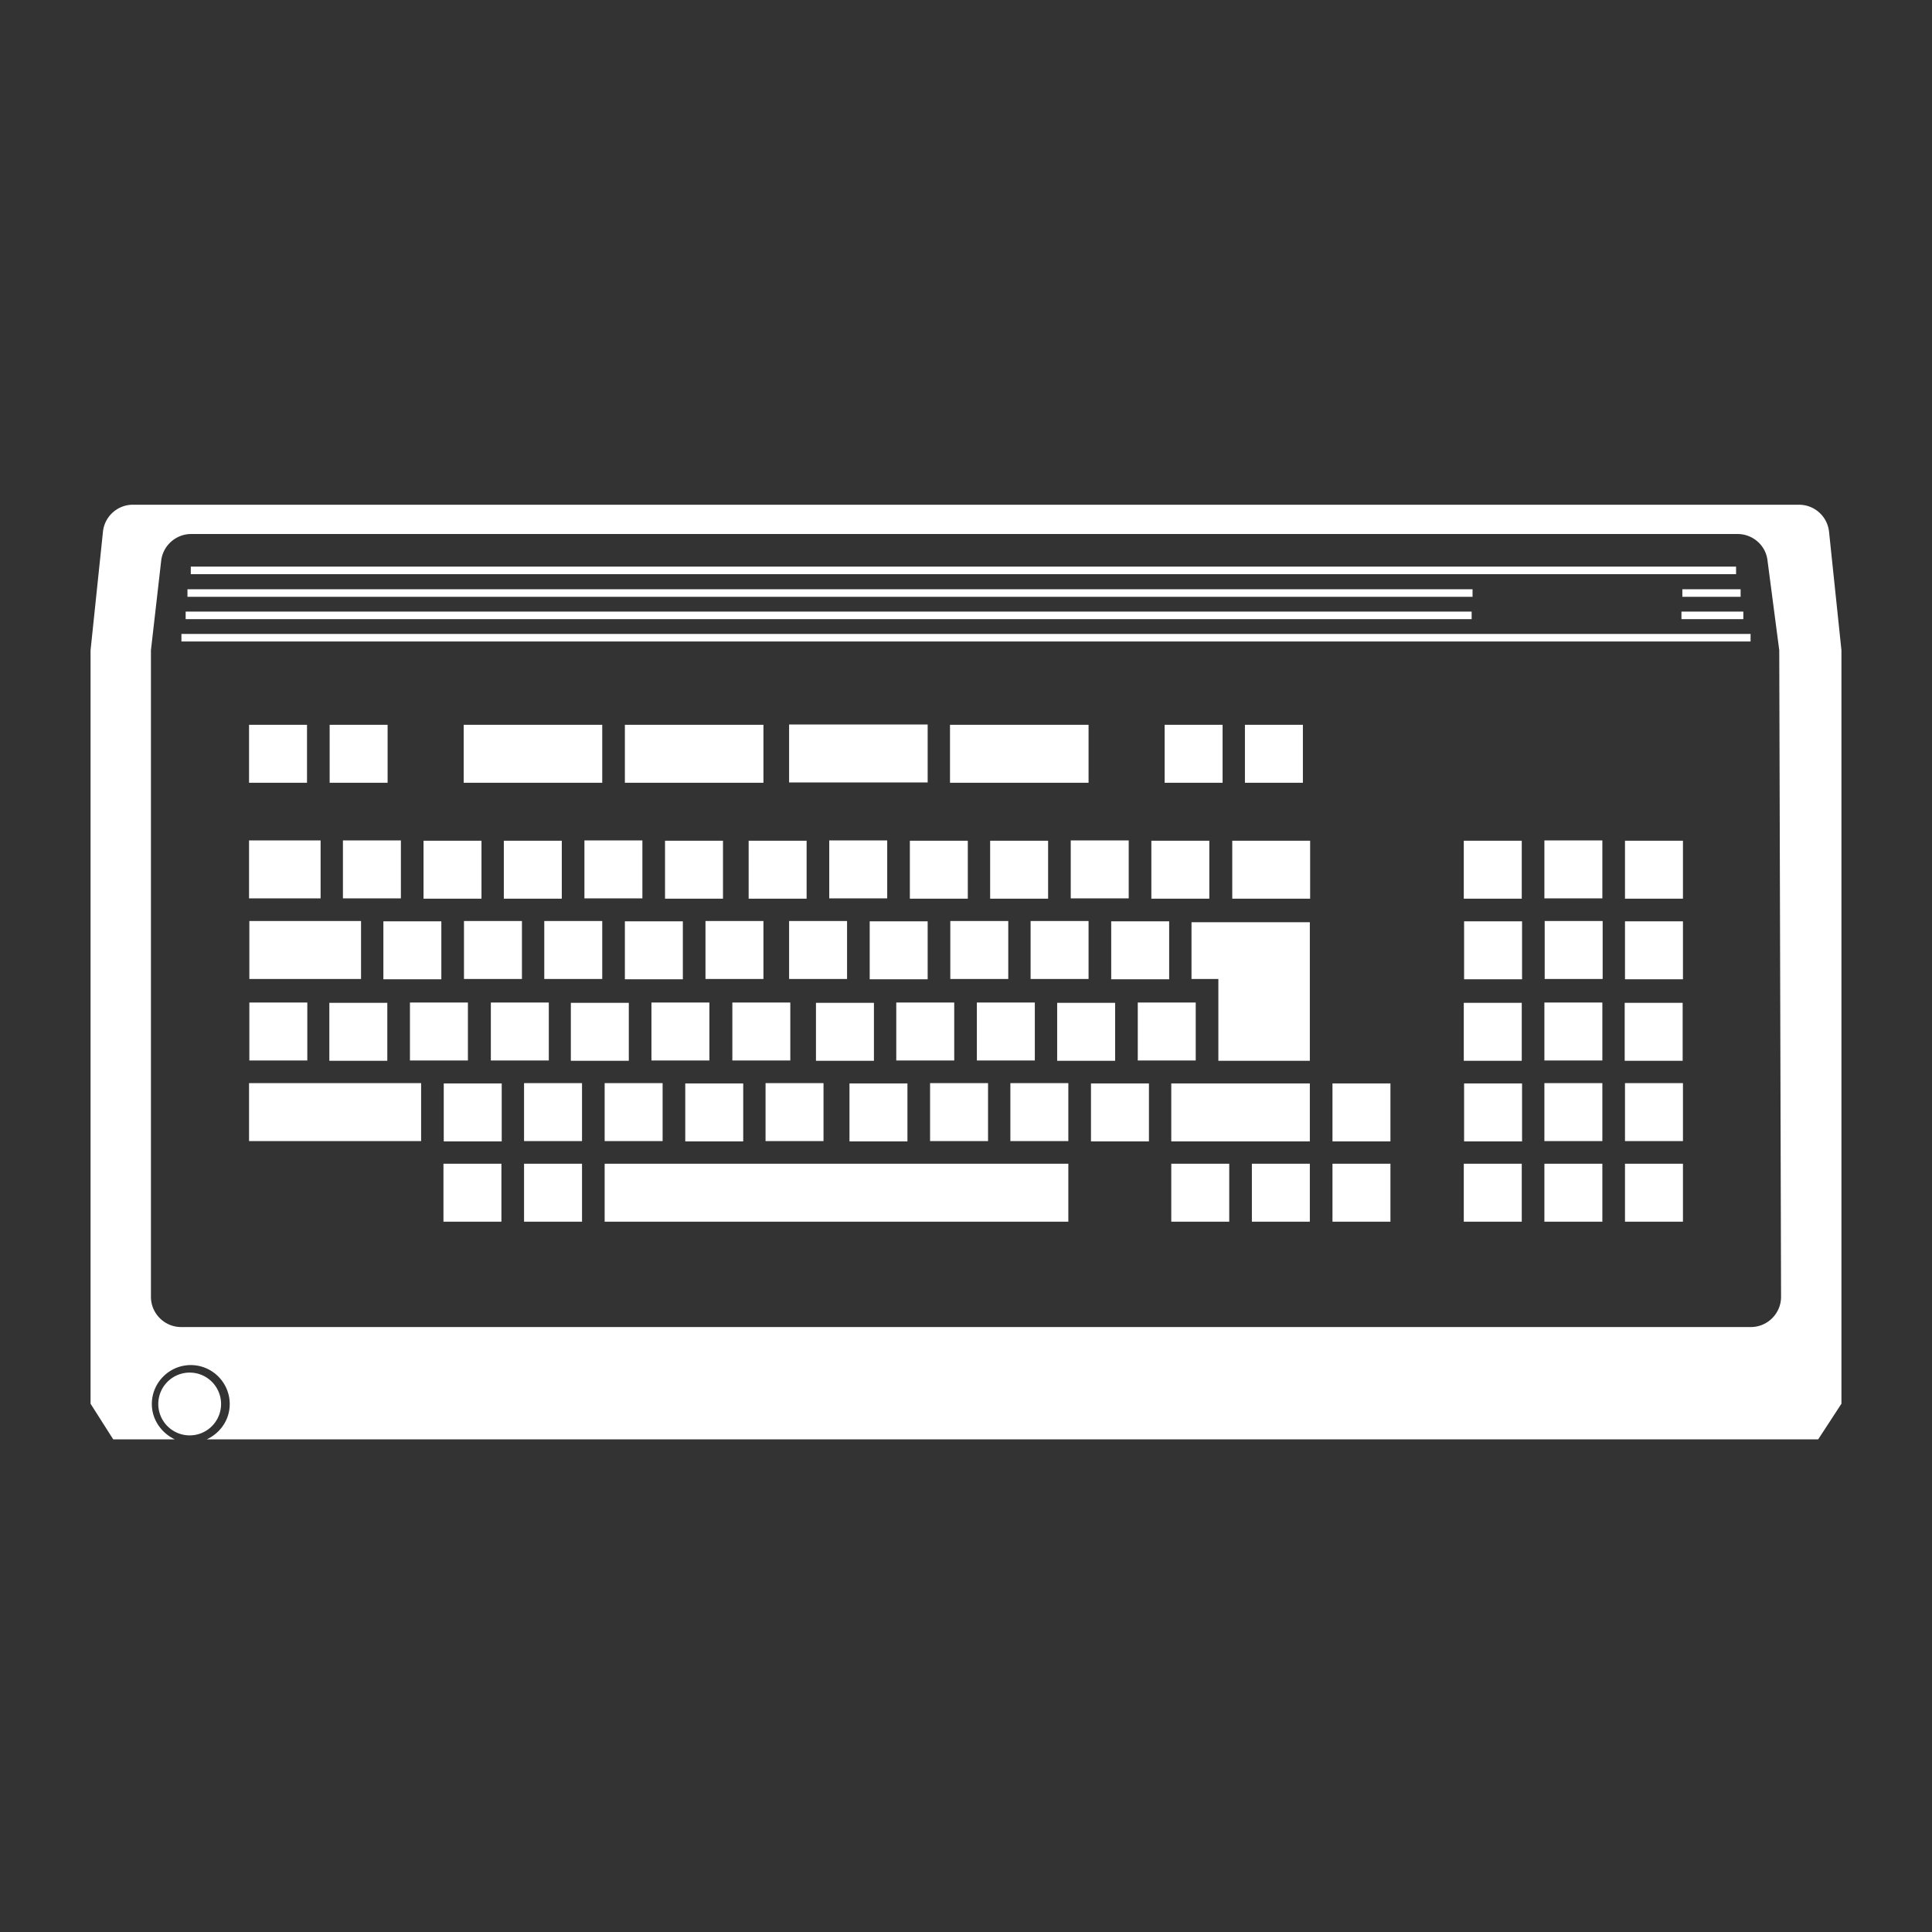 <svg xmlns="http://www.w3.org/2000/svg" xml:space="preserve" viewBox="0 0 64 64"><rect x="0" y="0" width="64" height="64" fill="#333333" stroke="none"/><style>.st0{fill:#fff}</style><path id="vents" d="M6.32 18.77h51.19v.25H6.32zm49.41.75h1.93v.25h-1.93zm-49.52 0h42.57v.25H6.21zm49.49.74h2.05v.25H55.7zm-49.55 0h42.6v.25H6.15zm-.14.74h51.98v.25H6.01z" class="st0"/><g id="border"><path d="M60.59 17.62a1 1 0 0 0-.99-.9H4.4c-.51 0-.94.39-.99.9L3 21.54V46.5l.75 1.18h2.04c-.44-.21-.76-.65-.76-1.17 0-.71.58-1.29 1.29-1.29s1.29.58 1.29 1.29c0 .52-.31.96-.76 1.17h53.38L61 46.5V21.54zM58 43.96H6c-.55 0-1-.45-1-1V21.54l.34-2.97c.06-.5.49-.88.99-.88h51.23c.5 0 .93.37.99.87l.39 2.98.06 21.42c0 .55-.45 1-1 1" class="st0"/><path d="M6.33 45.47a1.04 1.04 0 1 0-.002 2.078 1.04 1.04 0 0 0 .002-2.078" class="st0"/></g><path id="keys" d="M20.03 38.55h15.36v1.92H20.03zm-8.67-10.71h1.92v1.92h-1.92zm2.67.01h1.92v1.92h-1.92zm2.66 0h1.92v1.92h-1.92zm2.67-.01h1.92v1.92h-1.92zm2.67.01h1.92v1.92h-1.92zm2.77 0h1.92v1.92H24.8zm2.67-.01h1.92v1.92h-1.92zm2.67.01h1.92v1.92h-1.92zm2.66 0h1.92v1.92H32.8zm2.67-.01h1.92v1.92h-1.92zm2.67.01h1.92v1.92h-1.92zM12.7 30.52h1.92v1.92H12.7zm2.67-.01h1.92v1.92h-1.92zm2.66 0h1.92v1.92h-1.92zm2.67.01h1.92v1.92H20.7zm2.67-.01h1.92v1.92h-1.92zm2.77 0h1.92v1.92h-1.92zm2.67.01h1.92v1.92h-1.92zm2.67-.01h1.92v1.92h-1.92zm2.66 0h1.92v1.92h-1.92zm2.67.01h1.92v1.92h-1.92zm-23.23 2.69h1.92v1.92h-1.92zm2.68 0h1.92v1.92h-1.92zm2.65.01h1.92v1.92h-1.92zm2.67-.01h1.92v1.92h-1.92zm2.68 0h1.92v1.92h-1.92zm2.77.01h1.92v1.92h-1.92zm2.66-.01h1.92v1.92h-1.92zm2.67 0h1.92v1.92h-1.92zm2.66.01h1.92v1.92h-1.92zm2.67-.01h1.92v1.92h-1.92zM14.7 35.89h1.92v1.92H14.7zm2.66-.01h1.92v1.92h-1.92zm2.67 0h1.92v1.92h-1.92zm2.67.01h1.92v1.92H22.7zm2.66-.01h1.92v1.92h-1.92zm2.78.01h1.92v1.92h-1.92zm2.67-.01h1.92v1.92h-1.92zm2.66 0h1.92v1.92h-1.92zm2.67.01h1.92v1.92h-1.92zm-21.45 2.66h1.92v1.92h-1.92zm2.67 0h1.92v1.92h-1.92zm-9.1-5.34h1.92v1.92H8.26zm2.65.01h1.92v1.92h-1.92zm-2.65-2.71h3.7v1.92h-3.7zm-.01-2.67h2.37v1.92H8.25zm0 8.04h5.7v1.92h-5.7zm32.11-.74v-2.71h-.89v-1.88h3.92v4.59zm-1.56.75h4.59v1.92H38.8zm5.34 0h1.92v1.92h-1.92zm0 2.66h1.92v1.92h-1.92zm-5.34 0h1.92v1.92H38.8zm2.67 0h1.92v1.92h-1.92zm-.65-10.7h2.58v1.92h-2.58zm7.68 8.04h1.92v1.92H48.5zm2.66-.01h1.92v1.92h-1.92zm-2.67 2.67h1.92v1.92h-1.92zm2.67 0h1.92v1.92h-1.92zm-2.66-8.03h1.92v1.92H48.5zm2.67-.01h1.92v1.92h-1.92zm-2.68 2.71h1.92v1.92h-1.92zm2.67-.01h1.92v1.92h-1.92zm-2.67-5.36h1.92v1.92h-1.92zm2.67-.01h1.92v1.92h-1.92zm2.67 8.04h1.92v1.92h-1.92zm0 2.67h1.92v1.92h-1.92zm0-8.03h1.92v1.92h-1.92zm-.01 2.7h1.92v1.92h-1.92zm.01-5.37h1.92v1.92h-1.92zM8.25 24.01h1.92v1.92H8.25zm2.67 0h1.92v1.92h-1.92zm27.66 0h1.92v1.92h-1.92zm2.66 0h1.92v1.92h-1.92zm-25.88 0h4.59v1.92h-4.59zm5.34 0h4.59v1.92H20.7zm10.77 0h4.59v1.92h-4.59zM26.14 24h4.59v1.92h-4.59z" class="st0"/></svg>